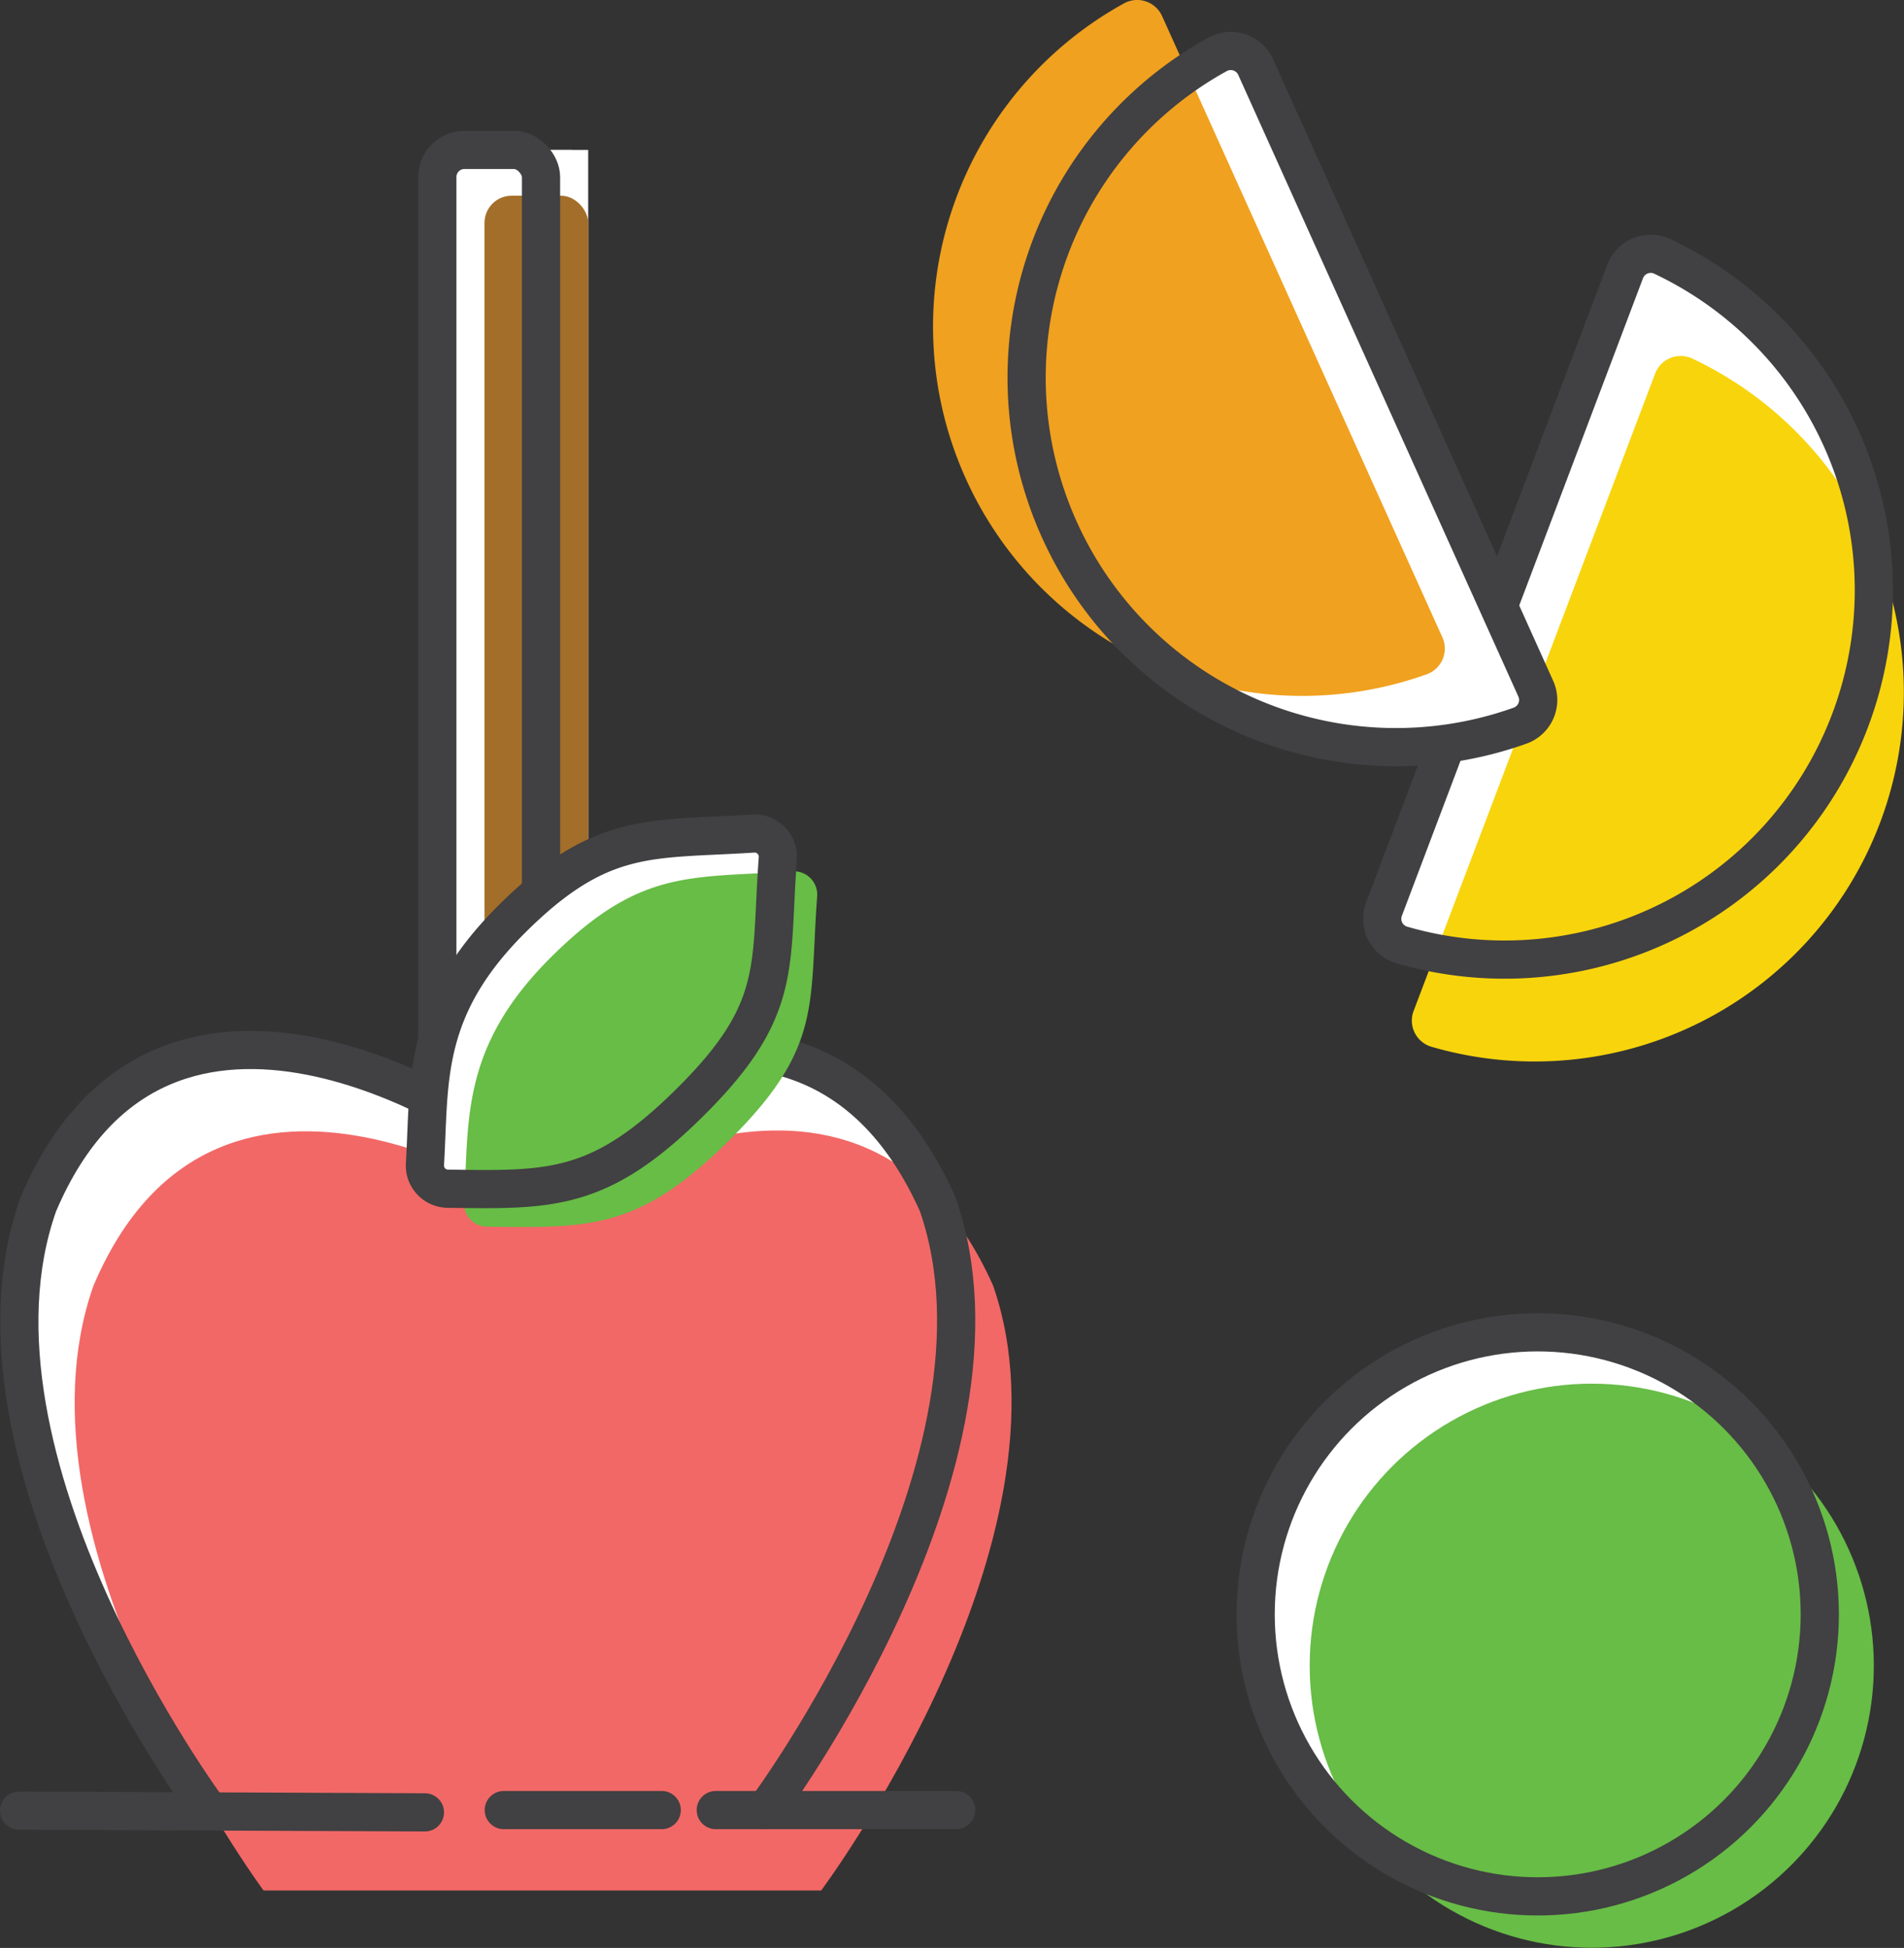 <svg xmlns="http://www.w3.org/2000/svg" viewBox="0 0 99.7 102.01"><rect x="0" y="0" width="99.7" height="102.01" fill="#333333" stroke="none"/><defs><style>.cls-1{fill:#fff;}.cls-2{fill:#a36e29;}.cls-3,.cls-7{fill:none;stroke:#414042;stroke-miterlimit:10;stroke-width:2px;}.cls-3{stroke-linecap:round;}.cls-4{fill:#f26866;}.cls-5{fill:#67bd46;}.cls-6{fill:#f8d40c;}.cls-8{fill:#f0a11f;}</style></defs><title>Asset 12</title><g id="Layer_2" data-name="Layer 2"><g id="Apple_candied" data-name="Apple candied"><g id="Apple"><g id="Stick"><rect class="cls-1" x="25.37" y="7.85" width="5.43" height="53.8"/><rect class="cls-1" x="24.52" y="7.85" width="5.43" height="53.8"/><rect class="cls-1" x="23.67" y="7.85" width="5.43" height="53.8" rx="1.42" ry="1.42"/><rect class="cls-2" x="25.37" y="10.25" width="5.43" height="53.8" rx="1.42" ry="1.42"/><rect class="cls-3" x="22.9" y="7.85" width="5.43" height="53.8" rx="1.42" ry="1.42"/></g><g id="Apple-2" data-name="Apple"><path class="cls-1" d="M25,59.25s16.62-11.78,23.61,3.86c4.66,13.4-9,31.72-9,31.72l-29.24,0S-3.22,76.44,1.46,63.14C8.06,47.56,25,59.25,25,59.25Z"/><path class="cls-4" d="M28.4,63.46S45,51.67,52,67.32C56.66,80.71,43,99,43,99L13.8,99S.21,80.64,4.89,67.34C11.49,51.76,28.4,63.46,28.4,63.46Z"/><path class="cls-3" d="M10.9,94.76S-2.7,76.39,2,63.08c6.6-15.58,23.51-3.88,23.51-3.88S42.11,47.42,49.1,63.06c4.66,13.4-9,31.72-9,31.72"/><line class="cls-3" x1="1" y1="94.82" x2="22.25" y2="94.91"/><line class="cls-3" x1="37.48" y1="94.79" x2="50.07" y2="94.79"/><line class="cls-3" x1="26.38" y1="94.79" x2="34.65" y2="94.79"/></g><g id="Leaf"><path class="cls-1" d="M39.43,43.65a1.22,1.22,0,0,1,1.3,1.3c-.42,5.65.29,7.89-4.49,12.67s-7.33,4.71-12.8,4.63A1.21,1.21,0,0,1,22.25,61c.26-4.32-.2-8.12,4.51-12.83S34.07,44,39.43,43.65Z"/><path class="cls-5" d="M41.49,45.63a1.22,1.22,0,0,1,1.3,1.3c-.42,5.65.29,7.89-4.49,12.67S31,64.31,25.49,64.24A1.21,1.21,0,0,1,24.3,63c.26-4.32-.2-8.12,4.51-12.83S36.12,46,41.49,45.63Z"/><path class="cls-3" d="M39.43,43.65a1.22,1.22,0,0,1,1.3,1.3c-.42,5.65.29,7.89-4.49,12.67s-7.33,4.71-12.8,4.63A1.21,1.21,0,0,1,22.25,61c.26-4.32-.2-8.12,4.51-12.83S34.07,44,39.43,43.65Z"/></g></g><path class="cls-1" d="M96.87,37.75a19.33,19.33,0,0,0-9.82-24.32,1.43,1.43,0,0,0-1.95.78L72.47,47.61a1.43,1.43,0,0,0,.94,1.88A19.33,19.33,0,0,0,96.87,37.75Z"/><path class="cls-6" d="M98.44,43.1a19.33,19.33,0,0,0-9.82-24.32,1.43,1.43,0,0,0-1.95.78L74,53A1.43,1.43,0,0,0,75,54.83,19.33,19.33,0,0,0,98.44,43.1Z"/><path class="cls-7" d="M96.87,37.75a19.33,19.33,0,0,0-9.82-24.32,1.43,1.43,0,0,0-1.95.78L72.47,47.61a1.43,1.43,0,0,0,.94,1.88A19.33,19.33,0,0,0,96.87,37.75Z"/><path class="cls-1" d="M55.47,27.73A19.33,19.33,0,0,0,81,37.41L65.14,2.16A19.33,19.33,0,0,0,55.47,27.73Z"/><path class="cls-8" d="M50.57,25.06A19.33,19.33,0,0,0,74.71,35.31a1.43,1.43,0,0,0,.82-1.93L60.85.84a1.43,1.43,0,0,0-2-.66A19.33,19.33,0,0,0,50.57,25.06Z"/><path class="cls-7" d="M55.47,27.73A19.33,19.33,0,0,0,79.6,38a1.43,1.43,0,0,0,.82-1.93L65.75,3.51a1.43,1.43,0,0,0-2-.66A19.33,19.33,0,0,0,55.47,27.73Z"/><g id="Lemon"><circle class="cls-1" cx="80.52" cy="84.54" r="14.77"/><circle class="cls-5" cx="83.35" cy="87.23" r="14.77"/><circle class="cls-7" cx="80.52" cy="84.54" r="14.77"/></g></g></g></svg>